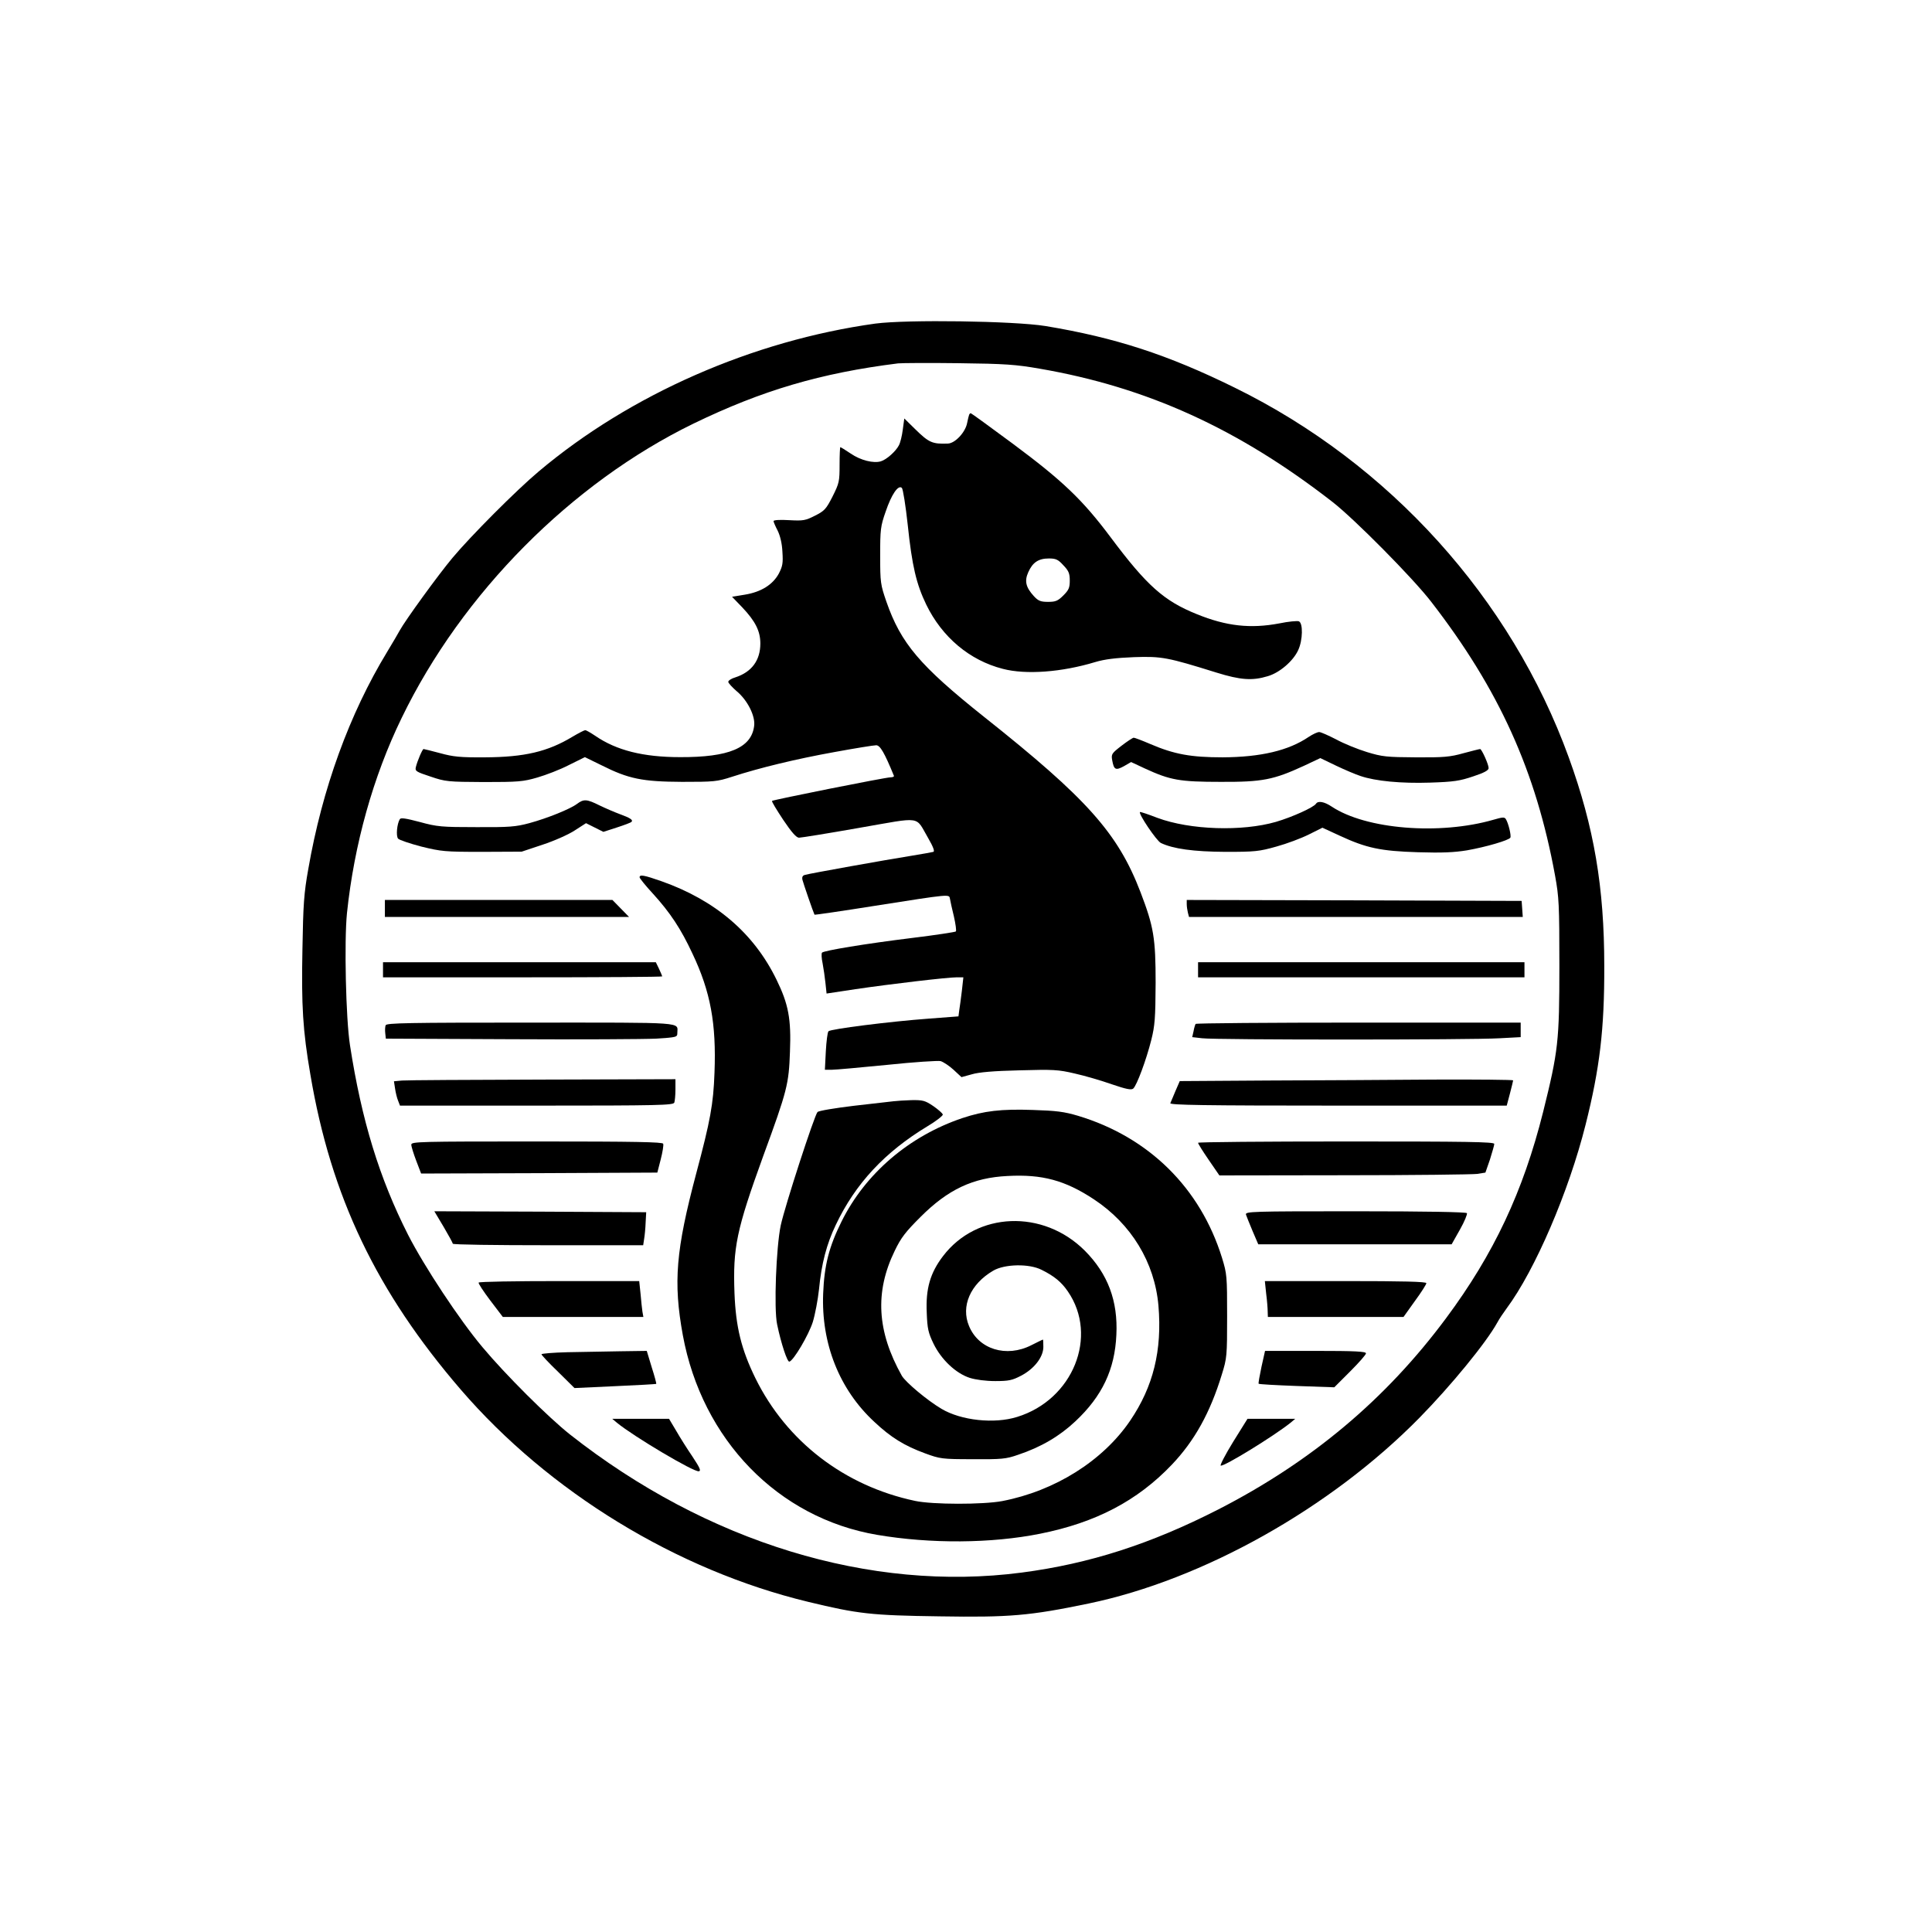 <?xml version="1.0" standalone="no"?>
<!DOCTYPE svg PUBLIC "-//W3C//DTD SVG 20010904//EN"
 "http://www.w3.org/TR/2001/REC-SVG-20010904/DTD/svg10.dtd">
<svg version="1.0" xmlns="http://www.w3.org/2000/svg"
 width="1024pt" height="1024pt" viewBox="0 0 1024 1024"
 preserveAspectRatio="xMidYMid meet">
<g transform="translate(0,1024) scale(0.1,-0.1)"
fill="#000000" stroke="none">
<path d="M4640 8525 c-649 -90 -1300 -375 -1785 -784 -119 -100 -361 -343
-457 -458 -77 -92 -252 -334 -279 -384 -8 -15 -38 -66 -67 -114 -200 -329
-344 -725 -418 -1151 -23 -128 -27 -187 -31 -424 -6 -301 2 -433 42 -665 109
-647 351 -1152 797 -1670 468 -543 1145 -957 1841 -1125 265 -64 334 -72 697
-77 371 -6 477 3 790 68 606 126 1282 505 1753 984 166 169 354 398 413 505
10 19 33 53 50 76 150 202 329 618 418 973 75 298 100 506 99 841 0 417 -54
736 -188 1105 -306 844 -951 1558 -1770 1960 -355 175 -635 266 -1004 327
-167 27 -734 35 -901 13z m870 -239 c569 -98 1053 -318 1552 -706 116 -90 427
-404 524 -530 359 -464 555 -897 656 -1450 21 -115 23 -154 23 -480 0 -399 -6
-451 -86 -773 -106 -423 -262 -754 -514 -1093 -320 -431 -714 -761 -1207
-1014 -358 -183 -683 -288 -1043 -335 -801 -105 -1668 160 -2394 732 -115 91
-342 317 -464 463 -122 145 -308 427 -394 595 -152 300 -246 605 -308 1005
-22 141 -31 552 -16 700 38 364 139 725 290 1035 320 661 900 1245 1547 1560
363 176 675 268 1084 319 19 2 163 3 320 1 249 -3 303 -7 430 -29z"/>
<path d="M5137 8043 c-2 -5 -7 -25 -11 -45 -9 -49 -64 -108 -102 -109 -82 -3
-100 4 -175 78 l-56 55 -8 -59 c-4 -32 -13 -70 -21 -84 -16 -31 -65 -75 -95
-84 -38 -12 -108 5 -160 41 -28 19 -53 34 -55 34 -2 0 -4 -42 -4 -94 0 -88 -2
-97 -37 -167 -34 -67 -43 -77 -93 -102 -51 -26 -62 -28 -137 -24 -48 3 -83 1
-83 -5 0 -5 10 -28 22 -51 13 -27 23 -67 25 -112 4 -60 1 -76 -19 -115 -32
-59 -94 -98 -181 -112 l-67 -11 54 -56 c70 -74 96 -126 96 -192 0 -89 -46
-151 -132 -179 -21 -6 -38 -17 -38 -24 0 -6 20 -28 44 -49 58 -48 101 -133 93
-186 -15 -115 -134 -165 -392 -164 -196 0 -338 36 -450 113 -24 16 -48 30 -53
30 -5 0 -36 -16 -68 -35 -131 -79 -254 -108 -464 -109 -131 -1 -168 3 -237 22
-45 12 -85 22 -88 22 -6 0 -33 -63 -41 -96 -5 -21 2 -25 78 -50 79 -27 92 -28
283 -29 181 0 208 2 283 24 45 13 121 42 167 66 l85 42 88 -43 c143 -72 216
-87 427 -88 169 0 185 1 265 27 148 48 338 94 543 131 109 20 208 36 221 36
21 0 44 -40 94 -162 2 -4 -6 -8 -18 -8 -27 0 -622 -119 -628 -125 -3 -3 24
-47 59 -100 45 -67 70 -95 84 -95 11 0 154 23 318 52 341 59 296 66 367 -55
26 -45 35 -69 27 -72 -6 -2 -57 -11 -112 -20 -138 -22 -546 -95 -568 -102 -13
-3 -17 -11 -14 -26 4 -17 57 -171 64 -185 0 -2 144 19 320 47 407 64 393 62
398 37 2 -12 11 -54 21 -94 9 -40 14 -76 10 -79 -3 -3 -106 -19 -229 -34 -252
-31 -468 -67 -480 -78 -4 -4 -3 -30 3 -57 5 -27 12 -74 15 -104 l6 -56 152 23
c182 27 488 63 538 63 l35 0 -8 -72 c-5 -40 -11 -87 -14 -104 l-4 -31 -158
-12 c-204 -15 -521 -55 -531 -67 -5 -5 -11 -53 -14 -106 l-5 -98 36 0 c20 0
153 12 294 26 142 15 269 23 283 20 14 -4 45 -24 69 -46 l42 -39 55 15 c36 11
118 18 251 21 181 5 206 4 295 -17 54 -12 142 -38 196 -57 76 -26 102 -31 113
-23 19 16 70 154 96 258 19 76 22 115 23 302 0 238 -10 298 -80 481 -120 313
-283 496 -830 930 -340 271 -440 389 -517 610 -31 90 -33 101 -33 244 0 139 2
156 29 233 31 92 67 144 86 126 6 -6 20 -94 31 -195 23 -220 46 -315 98 -423
84 -173 230 -296 406 -341 122 -32 312 -18 490 36 50 15 108 22 205 26 148 5
178 -1 438 -82 126 -39 189 -44 271 -19 63 18 136 81 162 139 24 52 26 143 3
152 -9 3 -55 -1 -103 -11 -153 -29 -281 -15 -438 49 -174 70 -265 151 -457
408 -149 199 -254 299 -519 496 -119 88 -219 161 -222 161 -2 0 -6 -3 -8 -7z
m499 -799 c28 -29 34 -43 34 -81 0 -38 -5 -50 -34 -79 -29 -29 -41 -34 -81
-34 -39 0 -52 5 -75 30 -43 47 -51 80 -30 127 23 52 54 73 109 73 37 0 49 -5
77 -36z"/>
<path d="M6936 6334 c-106 -72 -254 -107 -456 -108 -167 0 -256 16 -382 70
-44 19 -84 34 -89 34 -5 0 -34 -19 -64 -42 -53 -41 -56 -45 -50 -78 9 -50 18
-55 62 -31 l38 22 75 -35 c133 -61 182 -70 400 -70 222 -1 280 11 441 85 l87
41 83 -40 c46 -22 105 -47 130 -55 79 -27 215 -40 368 -35 126 4 158 9 229 33
58 19 82 32 82 44 0 20 -37 101 -45 101 -4 0 -43 -10 -88 -22 -71 -20 -105
-23 -252 -22 -155 1 -178 3 -260 28 -49 15 -123 45 -163 67 -41 21 -81 39 -90
39 -10 0 -35 -12 -56 -26z"/>
<path d="M3058 5979 c-36 -27 -157 -76 -253 -102 -71 -19 -104 -22 -280 -21
-184 0 -208 2 -299 27 -76 20 -102 24 -107 15 -15 -25 -21 -89 -9 -103 6 -7
62 -26 123 -42 106 -26 124 -28 322 -28 l210 1 111 37 c61 20 138 54 171 76
l59 38 46 -23 46 -23 71 23 c40 13 75 26 78 30 10 10 -7 21 -62 41 -27 10 -76
31 -107 46 -68 34 -84 35 -120 8z"/>
<path d="M6975 5980 c-12 -19 -124 -70 -212 -96 -180 -52 -455 -43 -628 21
-49 19 -91 33 -93 31 -9 -9 88 -153 111 -164 65 -31 172 -46 342 -47 156 0
178 2 270 28 55 15 132 44 172 64 l72 36 91 -42 c142 -66 218 -82 415 -88 129
-4 192 -1 260 10 102 18 221 53 230 67 6 10 -10 77 -24 99 -7 11 -18 10 -66
-4 -285 -82 -675 -51 -857 70 -39 26 -72 32 -83 15z"/>
<path d="M3390 5590 c0 -5 32 -45 71 -87 91 -100 148 -186 209 -317 96 -202
127 -371 117 -631 -6 -168 -22 -254 -97 -535 -108 -407 -122 -576 -71 -856
102 -555 505 -970 1030 -1059 283 -48 605 -46 864 6 295 59 515 174 698 366
120 126 203 275 265 478 27 87 28 98 28 310 0 212 -1 223 -27 308 -115 371
-388 640 -763 753 -74 22 -115 27 -239 31 -168 6 -260 -5 -374 -43 -282 -95
-515 -294 -641 -549 -66 -133 -91 -231 -97 -380 -11 -266 86 -510 271 -681 88
-83 160 -127 269 -167 79 -29 89 -31 252 -31 154 -1 177 1 240 23 123 41 221
99 305 178 142 133 209 275 217 458 9 180 -45 323 -167 446 -221 221 -573 207
-752 -29 -68 -89 -92 -173 -86 -300 3 -84 8 -106 36 -164 41 -84 118 -157 192
-181 32 -10 85 -17 135 -17 71 0 90 4 136 28 70 36 119 99 119 153 0 21 -1 39
-2 39 -2 0 -30 -14 -62 -30 -132 -67 -279 -22 -330 102 -44 105 7 222 128 293
61 36 191 38 256 5 67 -33 106 -65 140 -115 163 -237 27 -574 -269 -665 -121
-38 -297 -19 -401 43 -76 45 -190 141 -210 175 -132 235 -144 444 -38 662 34
71 58 101 137 180 146 146 278 208 461 217 184 10 305 -23 457 -123 199 -131
323 -335 343 -564 20 -237 -27 -429 -150 -610 -145 -213 -398 -372 -678 -426
-101 -19 -369 -19 -462 1 -374 79 -681 315 -846 650 -75 153 -104 272 -111
450 -9 243 10 335 152 727 128 349 136 382 142 554 7 173 -8 252 -71 381 -120
247 -324 421 -609 522 -94 33 -117 37 -117 21z"/>
<path d="M2040 5425 l0 -45 647 0 647 0 -44 45 -44 45 -603 0 -603 0 0 -45z"/>
<path d="M6290 5448 c0 -13 3 -33 6 -45 l6 -23 885 0 884 0 -3 43 -3 42 -887
3 -888 2 0 -22z"/>
<path d="M2030 5100 l0 -40 740 0 c407 0 740 2 740 5 0 2 -8 20 -17 40 l-17
35 -723 0 -723 0 0 -40z"/>
<path d="M6350 5100 l0 -40 865 0 865 0 0 40 0 40 -865 0 -865 0 0 -40z"/>
<path d="M2044 4806 c-3 -8 -4 -27 -2 -43 l3 -28 660 -3 c363 -2 711 0 773 3
109 7 112 8 112 30 0 59 58 55 -776 55 -650 0 -765 -2 -770 -14z"/>
<path d="M6337 4813 c-3 -5 -8 -22 -11 -39 l-7 -31 53 -6 c70 -9 1430 -9 1576
0 l112 6 0 39 0 38 -859 0 c-473 0 -862 -3 -864 -7z"/>
<path d="M2131 4513 l-43 -4 6 -39 c3 -21 10 -50 16 -64 l10 -26 724 0 c651 0
724 2 730 16 3 9 6 40 6 70 l0 54 -702 -2 c-387 -1 -723 -3 -747 -5z"/>
<path d="M6714 4513 l-461 -3 -23 -53 c-12 -28 -24 -58 -27 -64 -4 -10 178
-13 889 -13 l894 0 17 64 c9 35 17 67 17 70 0 3 -190 5 -422 4 -233 -2 -631
-4 -884 -5z"/>
<path d="M4735 4403 c-16 -2 -111 -13 -210 -24 -99 -12 -185 -26 -192 -33 -16
-16 -172 -495 -195 -601 -24 -114 -37 -442 -19 -525 21 -101 54 -201 65 -197
23 7 102 141 124 210 12 39 27 118 33 174 13 135 40 239 89 341 104 219 260
386 485 522 47 28 84 57 82 63 -2 7 -25 27 -51 45 -43 29 -55 32 -115 31 -36
-1 -79 -4 -96 -6z"/>
<path d="M2180 4173 c0 -10 12 -48 26 -85 l26 -68 626 2 626 3 18 70 c10 39
16 76 13 83 -3 9 -146 12 -670 12 -624 0 -665 -1 -665 -17z"/>
<path d="M6350 4183 c0 -5 25 -45 56 -90 l57 -83 661 1 c364 0 681 4 705 7
l44 7 24 69 c12 39 23 76 23 83 0 11 -146 13 -785 13 -432 0 -785 -3 -785 -7z"/>
<path d="M2351 3738 c27 -46 49 -86 49 -90 0 -5 227 -8 505 -8 l504 0 5 33 c3
17 7 57 8 87 l3 55 -562 3 -561 2 49 -82z"/>
<path d="M6604 3802 c3 -9 19 -49 35 -87 l30 -70 513 0 512 0 44 78 c24 42 40
82 37 87 -4 6 -213 10 -591 10 -553 0 -585 -1 -580 -18z"/>
<path d="M2537 3442 c-3 -4 25 -46 61 -94 l67 -88 372 0 373 0 -5 28 c-2 15
-7 57 -10 95 l-7 67 -423 0 c-233 0 -426 -3 -428 -8z"/>
<path d="M6711 3383 c5 -38 8 -80 8 -95 l1 -28 359 0 360 0 60 84 c34 46 61
89 61 95 0 8 -125 11 -428 11 l-428 0 7 -67z"/>
<path d="M3008 3073 c-76 -2 -138 -7 -138 -11 0 -4 39 -46 88 -93 l87 -86 215
10 c118 5 216 11 218 12 2 2 -9 42 -24 89 l-26 86 -142 -2 c-77 -1 -203 -4
-278 -5z"/>
<path d="M6686 2995 c-10 -47 -17 -87 -15 -89 2 -3 93 -8 202 -12 l199 -7 84
84 c46 46 84 89 84 96 0 10 -58 13 -268 13 l-267 0 -19 -85z"/>
<path d="M3270 2699 c89 -73 409 -263 434 -257 13 2 5 19 -34 78 -28 41 -67
103 -87 138 l-37 62 -151 0 -150 0 25 -21z"/>
<path d="M6536 2598 c-42 -68 -71 -125 -66 -126 18 -6 281 156 370 227 l25 21
-126 0 -127 0 -76 -122z"/>
</g>
</svg>
